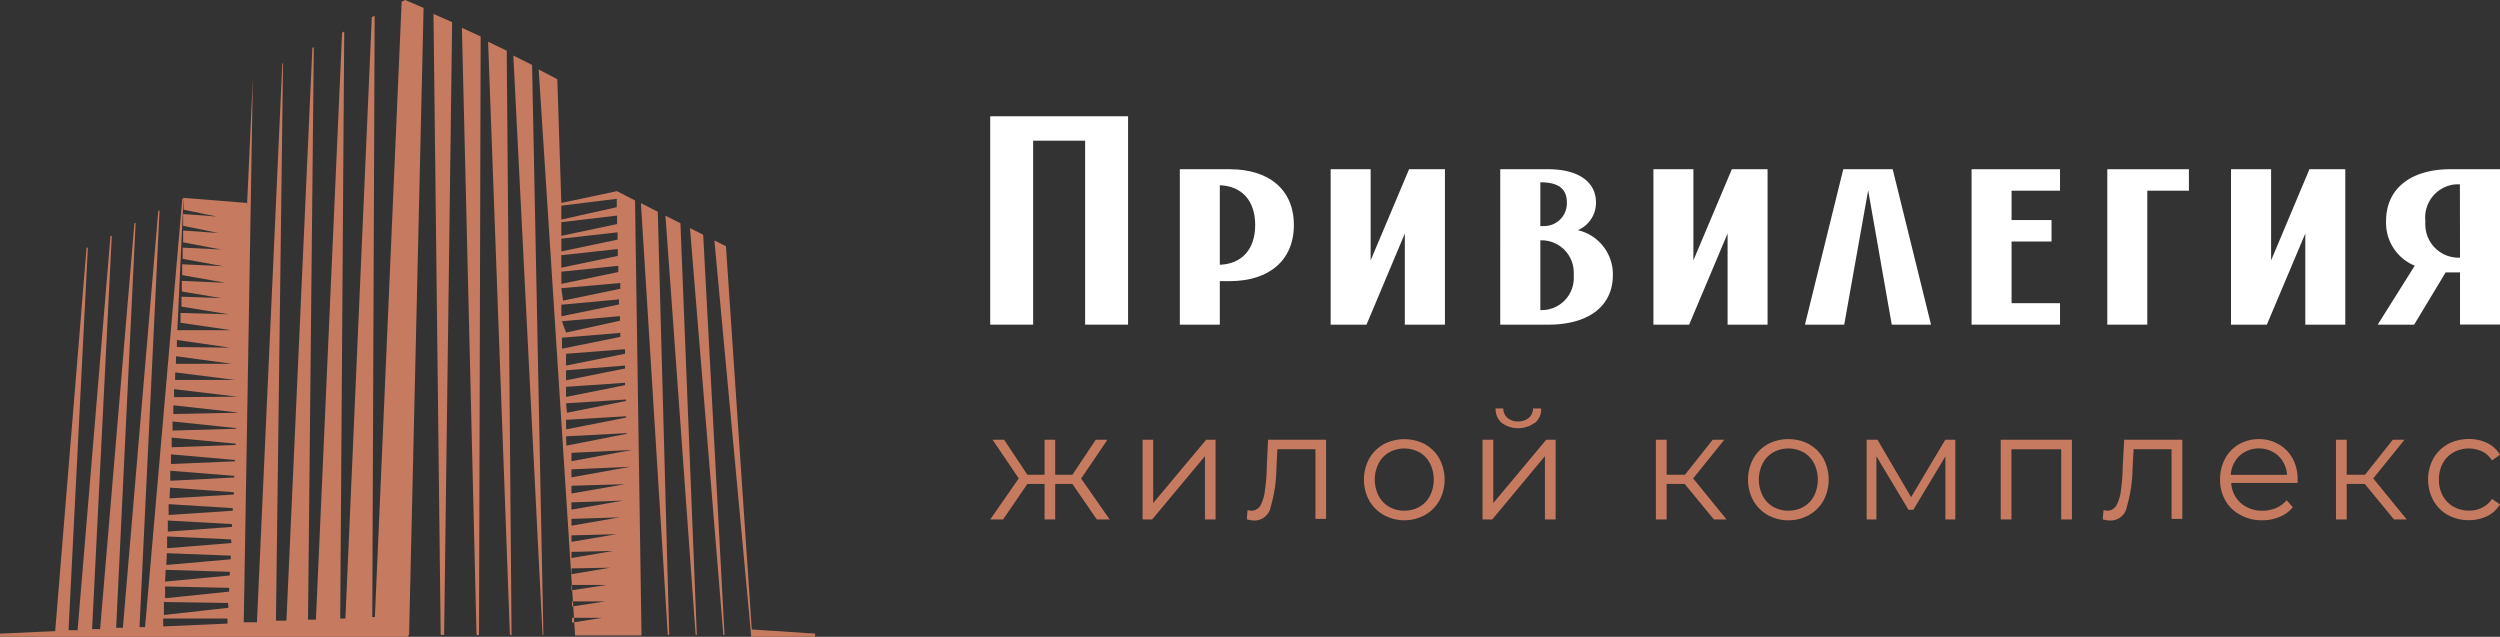 <svg xmlns="http://www.w3.org/2000/svg" viewBox="0 0 212 54"><rect x="0" y="0" width="212" height="54" fill="#333333" stroke="none"/><defs><style>.cls-1{fill:#c67b61;}.cls-2{fill:#fff;}</style></defs><title>logo-light</title><g id="Слой_2" data-name="Слой 2"><g id="Слой_1-2" data-name="Слой 1"><path class="cls-1" d="M34.35,0h0l-.29.15L31.79,52.33h-.22l.2-51-.24.12-2.24,51h-.44l.34-49.78-.18.1L26.79,52.55h-.67L26.61,4l-.12.06-2.2,48.57H23.4L24,5.38h-.06L21.79,52.77H20.67l.77-46.1-.5,10.93v-.39l-5.37-.43v1l2.79.58-2.83-.21v1l3,.61-3-.21v1l3.23.61L15.49,21v.95l3.46.63-3.5-.17v.92l3.68.65-3.71-.16v.9l3.35.56-3.38-.12V26l4,.65-4.08-.11v.83L19.6,28,15,28v.78l.56-12-.1.08L12.3,53.18h-.47l1.7-35.34-.11.07-3,35.33H9.85L11.5,18.92h-.1L8.49,53.35H7.81L9.48,20H9.37L6.58,53.44H5.81L7.45,21H7.34L4.68,53.52,0,53.73V54H34.63v-.16h.06L35.92.67ZM15,28.83l4.51.65L15,29.43v-.6Zm-.07,1.38,4.75.64H14.91v.32Zm-.07,1.37,5.08.64h-5.1v.23Zm4.44,21.3-5.46.24v-.67h5.44Zm.07-1.34-5.47.61h0v-1.1l5.44.08Zm.06-1.37L14,50.73h0v-1l5.44.12Zm.06-1.37L14,49.32h0l.05-1,5.44.17Zm.07-1.37-5.46.48h0l.05-1,5.43.21Zm.06-1.38-5.45.44h0v-1l5.43.25Zm.07-1.37-5.46.4v-.94l5.43.3Zm.06-1.37-5.45.36v-.92l5.43.34Zm.06-1.37-5.44.32v.09l.05-1,5.43.39Zm.07-1.45-5.44.28v-.85l5.42.43Zm.06-1.37-5.44.23v-.82l5.41.47ZM20,37.73l-5.44.2v-.82l5.41.51Zm.06-1.37-5.43.15v-.77L20,36.3ZM20.13,35l-5.43.11v-.74l5.41.6Zm-5.37-1.32V33l5.37.64Z"/><path class="cls-1" d="M52.32,16.21h0l-4.72,1L47.26,6.72l-1.58-.83,3.09,48H54.4L53.85,17ZM47.6,17.44l4.7-.58v.71l-4.7,1.05Zm0,1.4,4.73-.56V19L47.6,20Zm0,1.4,4.77-.54v.62l-4.76,1Zm0,1.4,4.79-.52v.58l-4.79,1Zm0,1.4,4.83-.5v.53l-4.82,1Zm0,1.4,5-.44v.49l-4.85,1Zm0,1.4,4.89-.45v.43l-4.88,1Zm.05,1.4,4.92-.43v.39L48,28.2Zm0,1.4,4.95-.41v.34l-4.94,1ZM48,30l5-.39V30l-5,1Zm0,1.4L53,31v.25l-5,1Zm0,1.4,5-.34v.2l-5,1Zm0,1.4,5.08-.32V34l-5,1Zm0,1.4,5.1-.3v.11l-5.09,1Zm0,1.4,5.14-.27v.06l-5.11,1Zm.51,15.8v-.41h2.56Zm0-1.37V51h2.8Zm-.05-1.37V49.6h3Zm0-1.37V48.2l3.3-.06Zm0-1.37V46.8l3.55-.08Zm0-1.37V45.4l3.82-.1Zm0-1.37V44l4.09-.13Zm0-1.36V42.6l4.38-.15Zm0-1.37v-.66h0L53,41.06Zm0-1.37V39.8l5-.22Zm0-1.37V38.4l5.16-.25h0Z"/><polygon class="cls-1" points="54.35 17.23 56.63 53.84 56.75 53.84 55.78 17.96 54.35 17.23"/><polygon class="cls-1" points="56.43 18.29 58.99 53.84 59.09 53.84 57.7 18.93 56.43 18.29"/><polygon class="cls-1" points="58.51 19.34 61.34 53.84 61.44 53.84 59.63 19.91 58.51 19.34"/><polygon class="cls-1" points="37.37 53.84 37.66 53.84 38.34 1.88 36.76 1.18 37.37 53.84"/><polygon class="cls-1" points="40.41 53.84 40.62 53.84 40.76 3.09 39.17 2.36 40.41 53.84"/><polygon class="cls-1" points="41.39 3.54 43.24 53.84 43.38 53.84 42.97 4.3 41.39 3.54"/><polygon class="cls-1" points="43.53 4.71 46.01 53.84 46.08 53.84 45.12 5.51 43.53 4.71"/><polygon class="cls-1" points="61.56 20.88 60.58 20.39 63.65 53.38 63.7 54 69.12 54 69.12 53.73 63.75 53.38 61.56 20.88"/><polygon class="cls-2" points="116.23 22.08 116.23 14.35 112.84 14.35 112.84 27.53 115.88 27.53 119.13 19.8 119.13 27.53 122.53 27.53 122.53 14.35 119.49 14.35 116.23 22.08"/><polygon class="cls-2" points="149.89 27.53 149.89 14.35 146.86 14.35 143.6 22.08 143.6 14.35 140.21 14.35 140.21 27.53 143.24 27.53 146.5 19.8 146.5 27.53 149.89 27.53"/><polygon class="cls-2" points="160.42 27.53 163.75 27.53 160.5 14.35 156.31 14.35 153.06 27.53 156.39 27.53 158.42 16.14 160.42 27.53"/><polygon class="cls-2" points="174.69 25.71 170.58 25.71 170.58 20.48 173.97 20.48 173.97 18.66 170.58 18.66 170.58 16.17 174.69 16.17 174.69 14.35 167.19 14.35 167.19 27.53 174.69 27.53 174.69 25.71"/><polygon class="cls-2" points="178.7 27.53 182.09 27.53 182.09 16.17 185.62 16.17 185.62 14.35 178.7 14.35 178.7 27.53"/><polygon class="cls-2" points="198.88 27.53 198.88 14.35 195.84 14.35 192.59 22.08 192.59 14.35 189.19 14.35 189.19 27.53 192.23 27.53 195.49 19.8 195.49 27.53 198.88 27.53"/><path class="cls-2" d="M109.72,19.08c0-3-2.11-4.73-5.45-4.73h-4.22V27.53h3.39V23.84h.83C107.61,23.84,109.72,22.09,109.72,19.08Zm-6.28,3.37V15.71c1.81.06,3,1.25,3,3.37S105.25,22.39,103.44,22.45Z"/><path class="cls-2" d="M133.8,19.52a2.53,2.53,0,0,0,1.54-2.35c0-1.79-1.56-2.82-4.05-2.82h-4.07V27.53h4.1c3.34,0,5.45-1.54,5.45-4.19A3.83,3.83,0,0,0,133.8,19.52Zm-3.18-4.06c1.38,0,2.25.43,2.25,1.71a1.93,1.93,0,0,1-1.85,2h-.4Zm0,10.84V20.38A2.73,2.73,0,0,1,133.45,23a2.38,2.38,0,0,1,0,.38,2.72,2.72,0,0,1-2.53,2.91Z"/><path class="cls-2" d="M208.61,14.35h-.81c-3.34,0-5.46,1.62-5.46,4.39a3.92,3.92,0,0,0,2.43,3.79l-3.14,5h3.09l2.67-4.43h1.22v4.42H212V14.35Zm0,7.5a2.82,2.82,0,0,1-2.94-2.69,3,3,0,0,1,0-.42,2.82,2.82,0,0,1,2.49-3.1,3.23,3.23,0,0,1,.44,0Z"/><polygon class="cls-2" points="83.97 9.86 83.97 11.93 83.97 27.53 87.61 27.53 87.61 11.93 88.94 11.93 92.02 11.93 92.02 27.53 95.66 27.53 95.66 9.86 88.94 9.86 83.97 9.86"/><polygon class="cls-1" points="93.91 37.29 92.92 37.29 90.94 40.26 89.48 40.26 89.48 37.29 88.58 37.29 88.58 40.26 87.12 40.26 85.15 37.29 84.17 37.29 86.39 40.57 83.97 44.05 85.06 44.05 87.12 41.04 88.58 41.04 88.58 44.05 89.48 44.05 89.48 41.04 90.94 41.04 93.01 44.05 94.1 44.05 91.68 40.58 93.91 37.29"/><polygon class="cls-1" points="97.79 42.66 97.79 37.29 96.89 37.29 96.89 44.05 97.7 44.05 102.18 38.68 102.18 44.05 103.08 44.05 103.08 37.29 102.28 37.29 97.79 42.66"/><path class="cls-1" d="M107.42,39.71a14.09,14.09,0,0,1-.16,1.9,3.44,3.44,0,0,1-.35,1.21.89.89,0,0,1-.8.49l-.32-.05-.06.78a2.38,2.38,0,0,0,.65.1A1.39,1.39,0,0,0,107.75,43a12.22,12.22,0,0,0,.49-3.24l.08-1.67h3.23V44h.9V37.29h-4.92Z"/><path class="cls-1" d="M120.84,37.67a3.8,3.8,0,0,0-3.5,0,3.27,3.27,0,0,0-1.23,1.22,3.75,3.75,0,0,0,0,3.56,3.27,3.27,0,0,0,1.23,1.22,3.63,3.63,0,0,0,3.5,0,3.25,3.25,0,0,0,1.22-1.22,3.8,3.8,0,0,0,0-3.56A3.25,3.25,0,0,0,120.84,37.67Zm.42,4.38a2.28,2.28,0,0,1-.89.93,2.67,2.67,0,0,1-2.57,0,2.28,2.28,0,0,1-.89-.93,3.05,3.05,0,0,1,0-2.76,2.28,2.28,0,0,1,.89-.93,2.67,2.67,0,0,1,2.57,0,2.28,2.28,0,0,1,.89.93A3.11,3.11,0,0,1,121.26,42.05Z"/><path class="cls-1" d="M130.16,35.87a1.53,1.53,0,0,0,.53-1.23H130a1.05,1.05,0,0,1-.36.8,1.38,1.38,0,0,1-.9.3,1.33,1.33,0,0,1-.9-.3,1.05,1.05,0,0,1-.36-.8h-.65a1.53,1.53,0,0,0,.53,1.23,2.37,2.37,0,0,0,2.76,0Z"/><polygon class="cls-1" points="126.63 42.66 126.63 37.29 125.72 37.29 125.72 44.05 126.54 44.05 131.01 38.68 131.01 44.05 131.92 44.05 131.92 37.29 131.12 37.29 126.63 42.66"/><polygon class="cls-1" points="146.22 37.29 145.24 37.29 142.88 40.26 141.33 40.26 141.33 37.29 140.42 37.29 140.42 44.05 141.33 44.05 141.33 41.04 142.86 41.04 145.34 44.05 146.41 44.05 143.58 40.57 146.22 37.29"/><path class="cls-1" d="M153.41,37.67a3.57,3.57,0,0,0-1.75-.43,3.61,3.61,0,0,0-1.76.43,3.25,3.25,0,0,0-1.22,1.22,3.75,3.75,0,0,0,0,3.56,3.25,3.25,0,0,0,1.22,1.22,3.5,3.5,0,0,0,1.76.45,3.46,3.46,0,0,0,1.75-.45,3.25,3.25,0,0,0,1.22-1.22,3.8,3.8,0,0,0,0-3.56A3.25,3.25,0,0,0,153.41,37.67Zm.42,4.38a2.28,2.28,0,0,1-.89.93,2.67,2.67,0,0,1-2.57,0,2.28,2.28,0,0,1-.89-.93,3.05,3.05,0,0,1,0-2.76,2.28,2.28,0,0,1,.89-.93,2.67,2.67,0,0,1,2.57,0,2.28,2.28,0,0,1,.89.93A3.11,3.11,0,0,1,153.83,42.05Z"/><polygon class="cls-1" points="162.06 42.16 159.21 37.29 158.29 37.29 158.29 44.05 159.12 44.05 159.12 38.69 161.84 43.23 162.25 43.23 164.97 38.7 164.97 44.05 165.81 44.05 165.81 37.29 164.96 37.29 162.06 42.16"/><polygon class="cls-1" points="169.66 44.05 170.57 44.05 170.57 38.1 174.79 38.1 174.79 44.05 175.7 44.05 175.7 37.29 169.66 37.29 169.66 44.05"/><path class="cls-1" d="M180,39.71a14.34,14.34,0,0,1-.15,1.9,3.45,3.45,0,0,1-.36,1.21.88.88,0,0,1-.79.49l-.32-.05-.07.78a2.38,2.38,0,0,0,.65.1A1.39,1.39,0,0,0,180.35,43a12.22,12.22,0,0,0,.49-3.24l.09-1.67h3.22V44h.91V37.29h-4.93Z"/><path class="cls-1" d="M193.22,37.67a3.25,3.25,0,0,0-1.67-.43,3.29,3.29,0,0,0-1.68.43,3.08,3.08,0,0,0-1.18,1.22,3.69,3.69,0,0,0-.43,1.78,3.53,3.53,0,0,0,.45,1.77A3.06,3.06,0,0,0,190,43.67a3.65,3.65,0,0,0,1.83.45,3.76,3.76,0,0,0,1.48-.29,2.77,2.77,0,0,0,1.12-.82l-.52-.59a2.45,2.45,0,0,1-.9.66,3,3,0,0,1-1.15.23,2.7,2.7,0,0,1-1.84-.65,2.44,2.44,0,0,1-.81-1.71h5.63v-.28a3.68,3.68,0,0,0-.42-1.78A3.06,3.06,0,0,0,193.22,37.67Zm-4.05,2.6a2.46,2.46,0,0,1,.75-1.63,2.47,2.47,0,0,1,3.27,0,2.46,2.46,0,0,1,.75,1.63Z"/><polygon class="cls-1" points="203.9 37.29 202.91 37.29 200.55 40.26 199 40.26 199 37.29 198.09 37.29 198.09 44.05 199 44.05 199 41.04 200.53 41.04 203.01 44.05 204.09 44.05 201.25 40.57 203.9 37.29"/><path class="cls-1" d="M208.06,38.36a2.68,2.68,0,0,1,2.42-.08,2.12,2.12,0,0,1,.84.76l.68-.47a2.54,2.54,0,0,0-1.08-1,3.44,3.44,0,0,0-1.55-.34,3.72,3.72,0,0,0-1.79.43,3.27,3.27,0,0,0-1.23,1.22,3.75,3.75,0,0,0,0,3.56,3.16,3.16,0,0,0,1.23,1.23,3.62,3.62,0,0,0,1.79.44,3.57,3.57,0,0,0,1.54-.34,2.63,2.63,0,0,0,1.09-1l-.68-.46a2.07,2.07,0,0,1-.84.74,2.4,2.4,0,0,1-1.11.25,2.6,2.6,0,0,1-1.31-.33,2.33,2.33,0,0,1-.91-.93,2.76,2.76,0,0,1-.33-1.38,2.9,2.9,0,0,1,.33-1.38A2.3,2.3,0,0,1,208.06,38.36Z"/></g></g></svg>